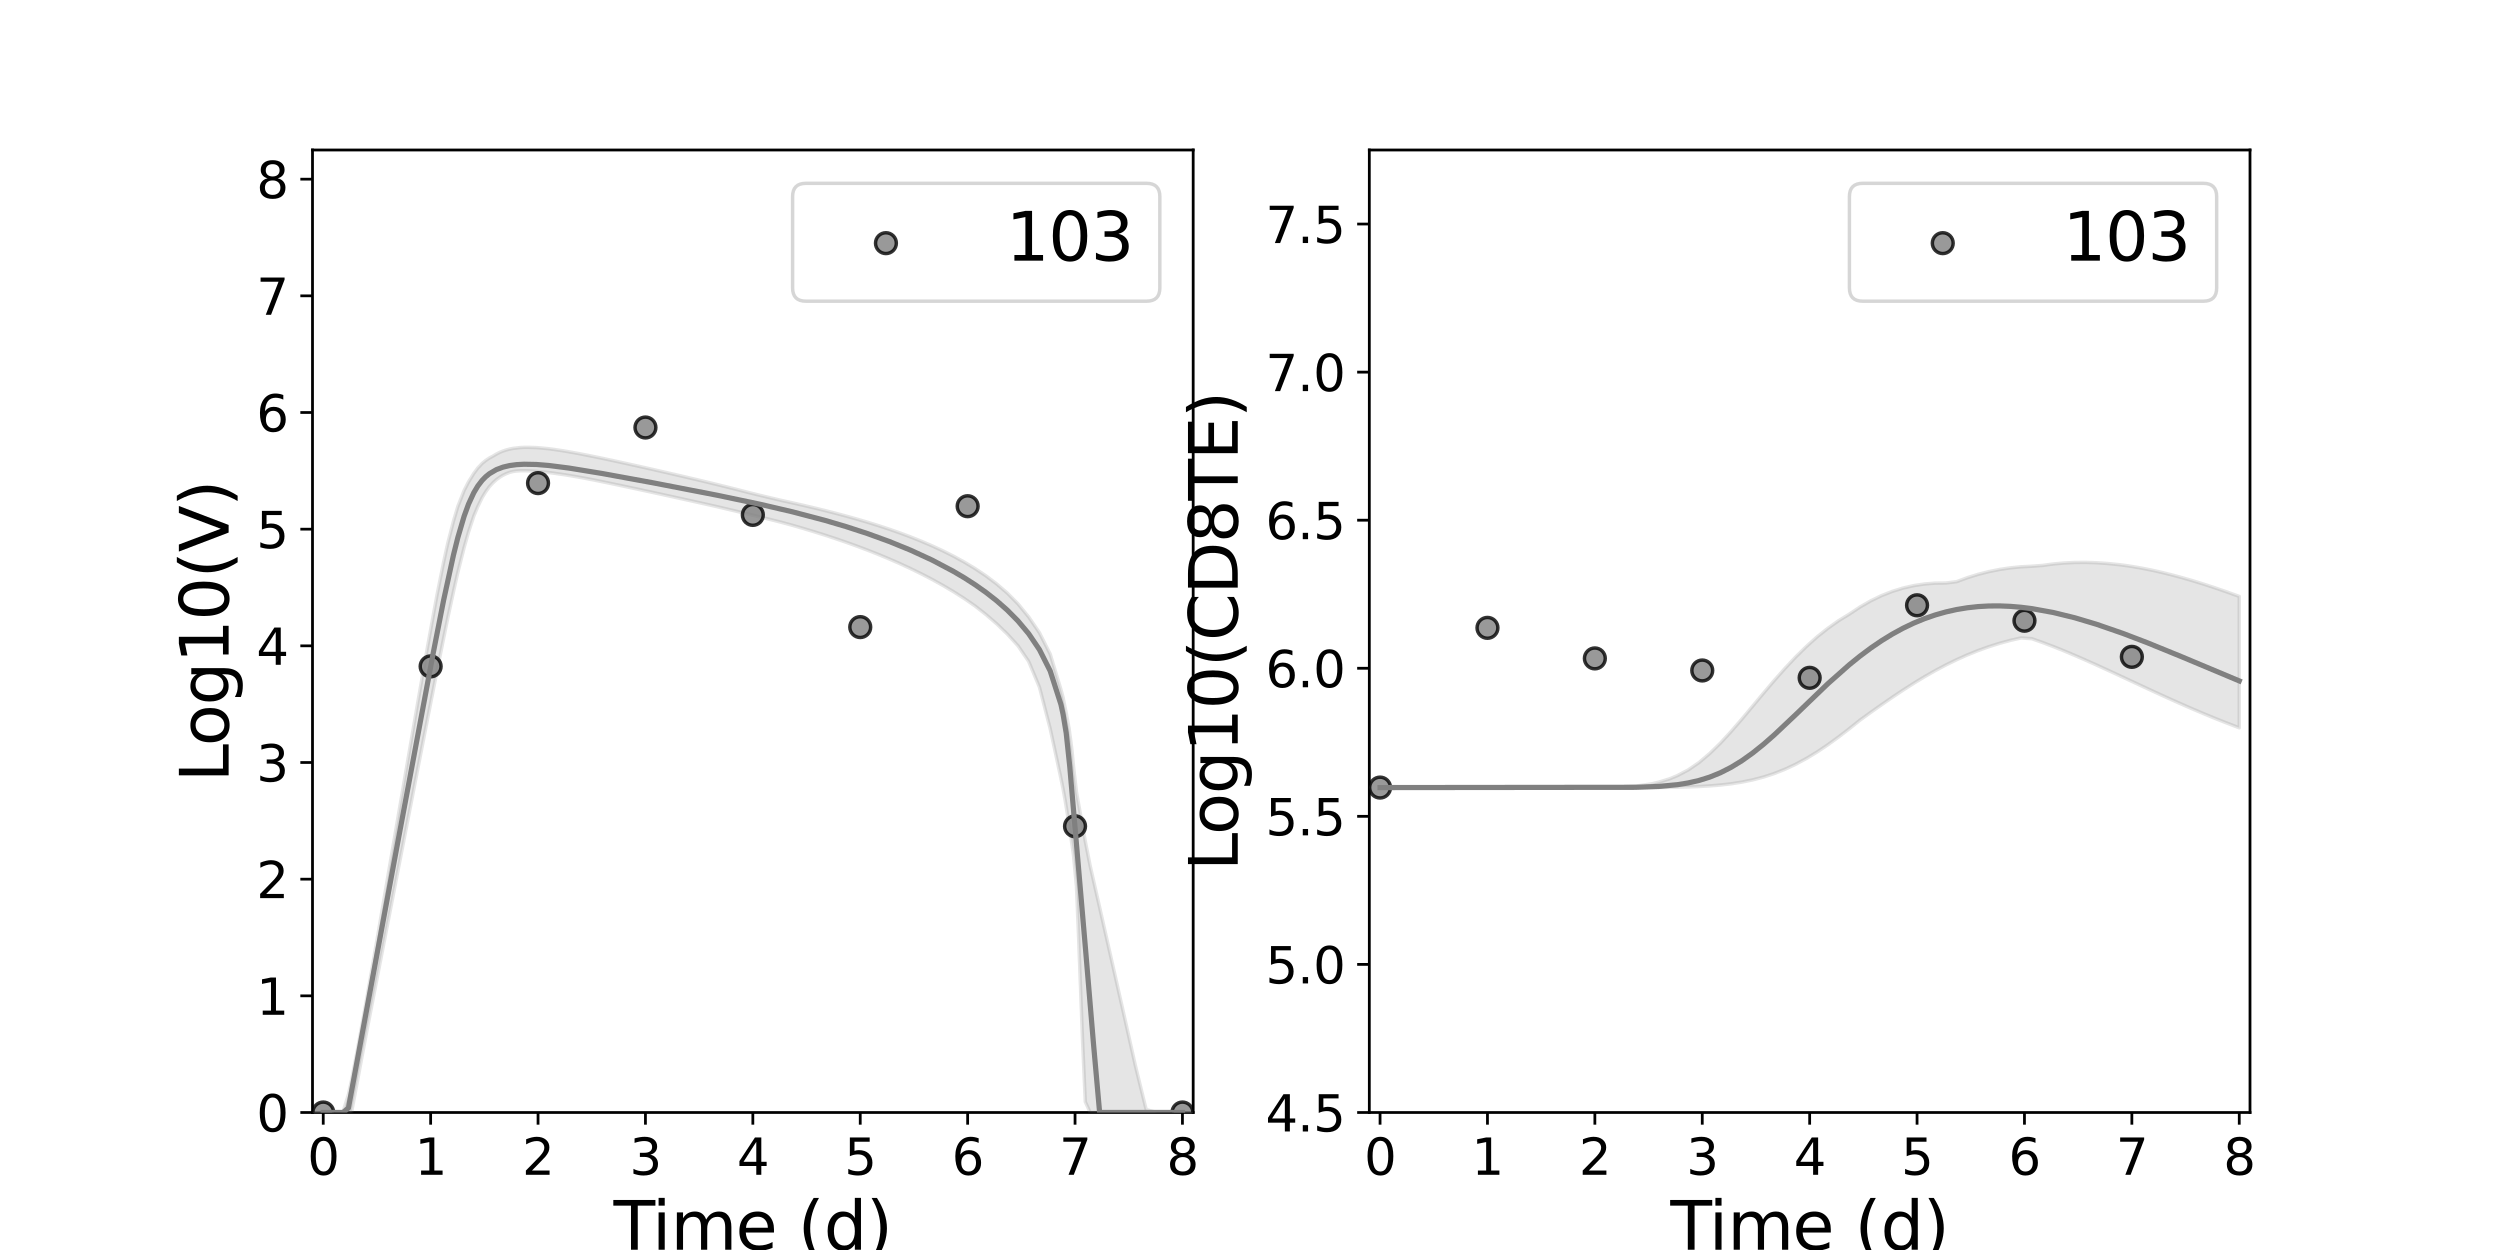 <?xml version="1.0" encoding="utf-8" standalone="no"?>
<!DOCTYPE svg PUBLIC "-//W3C//DTD SVG 1.1//EN"
  "http://www.w3.org/Graphics/SVG/1.1/DTD/svg11.dtd">
<svg xmlns:xlink="http://www.w3.org/1999/xlink" width="720pt" height="360pt" viewBox="0 0 720 360" xmlns="http://www.w3.org/2000/svg" version="1.1">
 <defs>
  <style type="text/css">*{stroke-linejoin: round; stroke-linecap: butt}</style>
 </defs>
 <g id="figure_1">
  <g id="patch_1">
   <path d="M 0 360 
L 720 360 
L 720 0 
L 0 0 
z
" style="fill: #ffffff"/>
  </g>
  <g id="axes_1">
   <g id="patch_2">
    <path d="M 90 320.4 
L 343.636 320.4 
L 343.636 43.2 
L 90 43.2 
z
" style="fill: #ffffff"/>
   </g>
   <g id="matplotlib.axis_1">
    <g id="xtick_1">
     <g id="line2d_1">
      <defs>
       <path id="m21524c7a70" d="M 0 0 
L 0 3.5 
" style="stroke: #000000; stroke-width: 0.8"/>
      </defs>
      <g>
       <use xlink:href="#m21524c7a70" x="93.093" y="320.4" style="stroke: #000000; stroke-width: 0.8"/>
      </g>
     </g>
     <g id="text_1">
      <!-- 0 -->
      <g transform="translate(88.512 338.342) scale(0.144 -0.144)">
       <defs>
        <path id="DejaVuSans-30" d="M 2034 4250 
Q 1547 4250 1301 3770 
Q 1056 3291 1056 2328 
Q 1056 1369 1301 889 
Q 1547 409 2034 409 
Q 2525 409 2770 889 
Q 3016 1369 3016 2328 
Q 3016 3291 2770 3770 
Q 2525 4250 2034 4250 
z
M 2034 4750 
Q 2819 4750 3233 4129 
Q 3647 3509 3647 2328 
Q 3647 1150 3233 529 
Q 2819 -91 2034 -91 
Q 1250 -91 836 529 
Q 422 1150 422 2328 
Q 422 3509 836 4129 
Q 1250 4750 2034 4750 
z
" transform="scale(0.016)"/>
       </defs>
       <use xlink:href="#DejaVuSans-30"/>
      </g>
     </g>
    </g>
    <g id="xtick_2">
     <g id="line2d_2">
      <g>
       <use xlink:href="#m21524c7a70" x="124.024" y="320.4" style="stroke: #000000; stroke-width: 0.8"/>
      </g>
     </g>
     <g id="text_2">
      <!-- 1 -->
      <g transform="translate(119.443 338.342) scale(0.144 -0.144)">
       <defs>
        <path id="DejaVuSans-31" d="M 794 531 
L 1825 531 
L 1825 4091 
L 703 3866 
L 703 4441 
L 1819 4666 
L 2450 4666 
L 2450 531 
L 3481 531 
L 3481 0 
L 794 0 
L 794 531 
z
" transform="scale(0.016)"/>
       </defs>
       <use xlink:href="#DejaVuSans-31"/>
      </g>
     </g>
    </g>
    <g id="xtick_3">
     <g id="line2d_3">
      <g>
       <use xlink:href="#m21524c7a70" x="154.956" y="320.4" style="stroke: #000000; stroke-width: 0.8"/>
      </g>
     </g>
     <g id="text_3">
      <!-- 2 -->
      <g transform="translate(150.375 338.342) scale(0.144 -0.144)">
       <defs>
        <path id="DejaVuSans-32" d="M 1228 531 
L 3431 531 
L 3431 0 
L 469 0 
L 469 531 
Q 828 903 1448 1529 
Q 2069 2156 2228 2338 
Q 2531 2678 2651 2914 
Q 2772 3150 2772 3378 
Q 2772 3750 2511 3984 
Q 2250 4219 1831 4219 
Q 1534 4219 1204 4116 
Q 875 4013 500 3803 
L 500 4441 
Q 881 4594 1212 4672 
Q 1544 4750 1819 4750 
Q 2544 4750 2975 4387 
Q 3406 4025 3406 3419 
Q 3406 3131 3298 2873 
Q 3191 2616 2906 2266 
Q 2828 2175 2409 1742 
Q 1991 1309 1228 531 
z
" transform="scale(0.016)"/>
       </defs>
       <use xlink:href="#DejaVuSans-32"/>
      </g>
     </g>
    </g>
    <g id="xtick_4">
     <g id="line2d_4">
      <g>
       <use xlink:href="#m21524c7a70" x="185.887" y="320.4" style="stroke: #000000; stroke-width: 0.8"/>
      </g>
     </g>
     <g id="text_4">
      <!-- 3 -->
      <g transform="translate(181.306 338.342) scale(0.144 -0.144)">
       <defs>
        <path id="DejaVuSans-33" d="M 2597 2516 
Q 3050 2419 3304 2112 
Q 3559 1806 3559 1356 
Q 3559 666 3084 287 
Q 2609 -91 1734 -91 
Q 1441 -91 1130 -33 
Q 819 25 488 141 
L 488 750 
Q 750 597 1062 519 
Q 1375 441 1716 441 
Q 2309 441 2620 675 
Q 2931 909 2931 1356 
Q 2931 1769 2642 2001 
Q 2353 2234 1838 2234 
L 1294 2234 
L 1294 2753 
L 1863 2753 
Q 2328 2753 2575 2939 
Q 2822 3125 2822 3475 
Q 2822 3834 2567 4026 
Q 2313 4219 1838 4219 
Q 1578 4219 1281 4162 
Q 984 4106 628 3988 
L 628 4550 
Q 988 4650 1302 4700 
Q 1616 4750 1894 4750 
Q 2613 4750 3031 4423 
Q 3450 4097 3450 3541 
Q 3450 3153 3228 2886 
Q 3006 2619 2597 2516 
z
" transform="scale(0.016)"/>
       </defs>
       <use xlink:href="#DejaVuSans-33"/>
      </g>
     </g>
    </g>
    <g id="xtick_5">
     <g id="line2d_5">
      <g>
       <use xlink:href="#m21524c7a70" x="216.818" y="320.4" style="stroke: #000000; stroke-width: 0.8"/>
      </g>
     </g>
     <g id="text_5">
      <!-- 4 -->
      <g transform="translate(212.237 338.342) scale(0.144 -0.144)">
       <defs>
        <path id="DejaVuSans-34" d="M 2419 4116 
L 825 1625 
L 2419 1625 
L 2419 4116 
z
M 2253 4666 
L 3047 4666 
L 3047 1625 
L 3713 1625 
L 3713 1100 
L 3047 1100 
L 3047 0 
L 2419 0 
L 2419 1100 
L 313 1100 
L 313 1709 
L 2253 4666 
z
" transform="scale(0.016)"/>
       </defs>
       <use xlink:href="#DejaVuSans-34"/>
      </g>
     </g>
    </g>
    <g id="xtick_6">
     <g id="line2d_6">
      <g>
       <use xlink:href="#m21524c7a70" x="247.749" y="320.4" style="stroke: #000000; stroke-width: 0.8"/>
      </g>
     </g>
     <g id="text_6">
      <!-- 5 -->
      <g transform="translate(243.168 338.342) scale(0.144 -0.144)">
       <defs>
        <path id="DejaVuSans-35" d="M 691 4666 
L 3169 4666 
L 3169 4134 
L 1269 4134 
L 1269 2991 
Q 1406 3038 1543 3061 
Q 1681 3084 1819 3084 
Q 2600 3084 3056 2656 
Q 3513 2228 3513 1497 
Q 3513 744 3044 326 
Q 2575 -91 1722 -91 
Q 1428 -91 1123 -41 
Q 819 9 494 109 
L 494 744 
Q 775 591 1075 516 
Q 1375 441 1709 441 
Q 2250 441 2565 725 
Q 2881 1009 2881 1497 
Q 2881 1984 2565 2268 
Q 2250 2553 1709 2553 
Q 1456 2553 1204 2497 
Q 953 2441 691 2322 
L 691 4666 
z
" transform="scale(0.016)"/>
       </defs>
       <use xlink:href="#DejaVuSans-35"/>
      </g>
     </g>
    </g>
    <g id="xtick_7">
     <g id="line2d_7">
      <g>
       <use xlink:href="#m21524c7a70" x="278.681" y="320.4" style="stroke: #000000; stroke-width: 0.8"/>
      </g>
     </g>
     <g id="text_7">
      <!-- 6 -->
      <g transform="translate(274.1 338.342) scale(0.144 -0.144)">
       <defs>
        <path id="DejaVuSans-36" d="M 2113 2584 
Q 1688 2584 1439 2293 
Q 1191 2003 1191 1497 
Q 1191 994 1439 701 
Q 1688 409 2113 409 
Q 2538 409 2786 701 
Q 3034 994 3034 1497 
Q 3034 2003 2786 2293 
Q 2538 2584 2113 2584 
z
M 3366 4563 
L 3366 3988 
Q 3128 4100 2886 4159 
Q 2644 4219 2406 4219 
Q 1781 4219 1451 3797 
Q 1122 3375 1075 2522 
Q 1259 2794 1537 2939 
Q 1816 3084 2150 3084 
Q 2853 3084 3261 2657 
Q 3669 2231 3669 1497 
Q 3669 778 3244 343 
Q 2819 -91 2113 -91 
Q 1303 -91 875 529 
Q 447 1150 447 2328 
Q 447 3434 972 4092 
Q 1497 4750 2381 4750 
Q 2619 4750 2861 4703 
Q 3103 4656 3366 4563 
z
" transform="scale(0.016)"/>
       </defs>
       <use xlink:href="#DejaVuSans-36"/>
      </g>
     </g>
    </g>
    <g id="xtick_8">
     <g id="line2d_8">
      <g>
       <use xlink:href="#m21524c7a70" x="309.612" y="320.4" style="stroke: #000000; stroke-width: 0.8"/>
      </g>
     </g>
     <g id="text_8">
      <!-- 7 -->
      <g transform="translate(305.031 338.342) scale(0.144 -0.144)">
       <defs>
        <path id="DejaVuSans-37" d="M 525 4666 
L 3525 4666 
L 3525 4397 
L 1831 0 
L 1172 0 
L 2766 4134 
L 525 4134 
L 525 4666 
z
" transform="scale(0.016)"/>
       </defs>
       <use xlink:href="#DejaVuSans-37"/>
      </g>
     </g>
    </g>
    <g id="xtick_9">
     <g id="line2d_9">
      <g>
       <use xlink:href="#m21524c7a70" x="340.543" y="320.4" style="stroke: #000000; stroke-width: 0.8"/>
      </g>
     </g>
     <g id="text_9">
      <!-- 8 -->
      <g transform="translate(335.962 338.342) scale(0.144 -0.144)">
       <defs>
        <path id="DejaVuSans-38" d="M 2034 2216 
Q 1584 2216 1326 1975 
Q 1069 1734 1069 1313 
Q 1069 891 1326 650 
Q 1584 409 2034 409 
Q 2484 409 2743 651 
Q 3003 894 3003 1313 
Q 3003 1734 2745 1975 
Q 2488 2216 2034 2216 
z
M 1403 2484 
Q 997 2584 770 2862 
Q 544 3141 544 3541 
Q 544 4100 942 4425 
Q 1341 4750 2034 4750 
Q 2731 4750 3128 4425 
Q 3525 4100 3525 3541 
Q 3525 3141 3298 2862 
Q 3072 2584 2669 2484 
Q 3125 2378 3379 2068 
Q 3634 1759 3634 1313 
Q 3634 634 3220 271 
Q 2806 -91 2034 -91 
Q 1263 -91 848 271 
Q 434 634 434 1313 
Q 434 1759 690 2068 
Q 947 2378 1403 2484 
z
M 1172 3481 
Q 1172 3119 1398 2916 
Q 1625 2713 2034 2713 
Q 2441 2713 2670 2916 
Q 2900 3119 2900 3481 
Q 2900 3844 2670 4047 
Q 2441 4250 2034 4250 
Q 1625 4250 1398 4047 
Q 1172 3844 1172 3481 
z
" transform="scale(0.016)"/>
       </defs>
       <use xlink:href="#DejaVuSans-38"/>
      </g>
     </g>
    </g>
    <g id="text_10">
     <!-- Time (d) -->
     <g transform="translate(176.693 359.925) scale(0.192 -0.192)">
      <defs>
       <path id="DejaVuSans-54" d="M -19 4666 
L 3928 4666 
L 3928 4134 
L 2272 4134 
L 2272 0 
L 1638 0 
L 1638 4134 
L -19 4134 
L -19 4666 
z
" transform="scale(0.016)"/>
       <path id="DejaVuSans-69" d="M 603 3500 
L 1178 3500 
L 1178 0 
L 603 0 
L 603 3500 
z
M 603 4863 
L 1178 4863 
L 1178 4134 
L 603 4134 
L 603 4863 
z
" transform="scale(0.016)"/>
       <path id="DejaVuSans-6d" d="M 3328 2828 
Q 3544 3216 3844 3400 
Q 4144 3584 4550 3584 
Q 5097 3584 5394 3201 
Q 5691 2819 5691 2113 
L 5691 0 
L 5113 0 
L 5113 2094 
Q 5113 2597 4934 2840 
Q 4756 3084 4391 3084 
Q 3944 3084 3684 2787 
Q 3425 2491 3425 1978 
L 3425 0 
L 2847 0 
L 2847 2094 
Q 2847 2600 2669 2842 
Q 2491 3084 2119 3084 
Q 1678 3084 1418 2786 
Q 1159 2488 1159 1978 
L 1159 0 
L 581 0 
L 581 3500 
L 1159 3500 
L 1159 2956 
Q 1356 3278 1631 3431 
Q 1906 3584 2284 3584 
Q 2666 3584 2933 3390 
Q 3200 3197 3328 2828 
z
" transform="scale(0.016)"/>
       <path id="DejaVuSans-65" d="M 3597 1894 
L 3597 1613 
L 953 1613 
Q 991 1019 1311 708 
Q 1631 397 2203 397 
Q 2534 397 2845 478 
Q 3156 559 3463 722 
L 3463 178 
Q 3153 47 2828 -22 
Q 2503 -91 2169 -91 
Q 1331 -91 842 396 
Q 353 884 353 1716 
Q 353 2575 817 3079 
Q 1281 3584 2069 3584 
Q 2775 3584 3186 3129 
Q 3597 2675 3597 1894 
z
M 3022 2063 
Q 3016 2534 2758 2815 
Q 2500 3097 2075 3097 
Q 1594 3097 1305 2825 
Q 1016 2553 972 2059 
L 3022 2063 
z
" transform="scale(0.016)"/>
       <path id="DejaVuSans-20" transform="scale(0.016)"/>
       <path id="DejaVuSans-28" d="M 1984 4856 
Q 1566 4138 1362 3434 
Q 1159 2731 1159 2009 
Q 1159 1288 1364 580 
Q 1569 -128 1984 -844 
L 1484 -844 
Q 1016 -109 783 600 
Q 550 1309 550 2009 
Q 550 2706 781 3412 
Q 1013 4119 1484 4856 
L 1984 4856 
z
" transform="scale(0.016)"/>
       <path id="DejaVuSans-64" d="M 2906 2969 
L 2906 4863 
L 3481 4863 
L 3481 0 
L 2906 0 
L 2906 525 
Q 2725 213 2448 61 
Q 2172 -91 1784 -91 
Q 1150 -91 751 415 
Q 353 922 353 1747 
Q 353 2572 751 3078 
Q 1150 3584 1784 3584 
Q 2172 3584 2448 3432 
Q 2725 3281 2906 2969 
z
M 947 1747 
Q 947 1113 1208 752 
Q 1469 391 1925 391 
Q 2381 391 2643 752 
Q 2906 1113 2906 1747 
Q 2906 2381 2643 2742 
Q 2381 3103 1925 3103 
Q 1469 3103 1208 2742 
Q 947 2381 947 1747 
z
" transform="scale(0.016)"/>
       <path id="DejaVuSans-29" d="M 513 4856 
L 1013 4856 
Q 1481 4119 1714 3412 
Q 1947 2706 1947 2009 
Q 1947 1309 1714 600 
Q 1481 -109 1013 -844 
L 513 -844 
Q 928 -128 1133 580 
Q 1338 1288 1338 2009 
Q 1338 2731 1133 3434 
Q 928 4138 513 4856 
z
" transform="scale(0.016)"/>
      </defs>
      <use xlink:href="#DejaVuSans-54"/>
      <use xlink:href="#DejaVuSans-69" x="57.959"/>
      <use xlink:href="#DejaVuSans-6d" x="85.742"/>
      <use xlink:href="#DejaVuSans-65" x="183.154"/>
      <use xlink:href="#DejaVuSans-20" x="244.678"/>
      <use xlink:href="#DejaVuSans-28" x="276.465"/>
      <use xlink:href="#DejaVuSans-64" x="315.479"/>
      <use xlink:href="#DejaVuSans-29" x="378.955"/>
     </g>
    </g>
   </g>
   <g id="matplotlib.axis_2">
    <g id="ytick_1">
     <g id="line2d_10">
      <defs>
       <path id="mc6da820e47" d="M 0 0 
L -3.5 0 
" style="stroke: #000000; stroke-width: 0.8"/>
      </defs>
      <g>
       <use xlink:href="#mc6da820e47" x="90" y="320.4" style="stroke: #000000; stroke-width: 0.8"/>
      </g>
     </g>
     <g id="text_11">
      <!-- 0 -->
      <g transform="translate(73.838 325.871) scale(0.144 -0.144)">
       <use xlink:href="#DejaVuSans-30"/>
      </g>
     </g>
    </g>
    <g id="ytick_2">
     <g id="line2d_11">
      <g>
       <use xlink:href="#mc6da820e47" x="90" y="286.8" style="stroke: #000000; stroke-width: 0.8"/>
      </g>
     </g>
     <g id="text_12">
      <!-- 1 -->
      <g transform="translate(73.838 292.271) scale(0.144 -0.144)">
       <use xlink:href="#DejaVuSans-31"/>
      </g>
     </g>
    </g>
    <g id="ytick_3">
     <g id="line2d_12">
      <g>
       <use xlink:href="#mc6da820e47" x="90" y="253.2" style="stroke: #000000; stroke-width: 0.8"/>
      </g>
     </g>
     <g id="text_13">
      <!-- 2 -->
      <g transform="translate(73.838 258.671) scale(0.144 -0.144)">
       <use xlink:href="#DejaVuSans-32"/>
      </g>
     </g>
    </g>
    <g id="ytick_4">
     <g id="line2d_13">
      <g>
       <use xlink:href="#mc6da820e47" x="90" y="219.6" style="stroke: #000000; stroke-width: 0.8"/>
      </g>
     </g>
     <g id="text_14">
      <!-- 3 -->
      <g transform="translate(73.838 225.071) scale(0.144 -0.144)">
       <use xlink:href="#DejaVuSans-33"/>
      </g>
     </g>
    </g>
    <g id="ytick_5">
     <g id="line2d_14">
      <g>
       <use xlink:href="#mc6da820e47" x="90" y="186" style="stroke: #000000; stroke-width: 0.8"/>
      </g>
     </g>
     <g id="text_15">
      <!-- 4 -->
      <g transform="translate(73.838 191.471) scale(0.144 -0.144)">
       <use xlink:href="#DejaVuSans-34"/>
      </g>
     </g>
    </g>
    <g id="ytick_6">
     <g id="line2d_15">
      <g>
       <use xlink:href="#mc6da820e47" x="90" y="152.4" style="stroke: #000000; stroke-width: 0.8"/>
      </g>
     </g>
     <g id="text_16">
      <!-- 5 -->
      <g transform="translate(73.838 157.871) scale(0.144 -0.144)">
       <use xlink:href="#DejaVuSans-35"/>
      </g>
     </g>
    </g>
    <g id="ytick_7">
     <g id="line2d_16">
      <g>
       <use xlink:href="#mc6da820e47" x="90" y="118.8" style="stroke: #000000; stroke-width: 0.8"/>
      </g>
     </g>
     <g id="text_17">
      <!-- 6 -->
      <g transform="translate(73.838 124.271) scale(0.144 -0.144)">
       <use xlink:href="#DejaVuSans-36"/>
      </g>
     </g>
    </g>
    <g id="ytick_8">
     <g id="line2d_17">
      <g>
       <use xlink:href="#mc6da820e47" x="90" y="85.2" style="stroke: #000000; stroke-width: 0.8"/>
      </g>
     </g>
     <g id="text_18">
      <!-- 7 -->
      <g transform="translate(73.838 90.671) scale(0.144 -0.144)">
       <use xlink:href="#DejaVuSans-37"/>
      </g>
     </g>
    </g>
    <g id="ytick_9">
     <g id="line2d_18">
      <g>
       <use xlink:href="#mc6da820e47" x="90" y="51.6" style="stroke: #000000; stroke-width: 0.8"/>
      </g>
     </g>
     <g id="text_19">
      <!-- 8 -->
      <g transform="translate(73.838 57.071) scale(0.144 -0.144)">
       <use xlink:href="#DejaVuSans-38"/>
      </g>
     </g>
    </g>
    <g id="text_20">
     <!-- Log10(V) -->
     <g transform="translate(65.845 225.224) rotate(-90) scale(0.192 -0.192)">
      <defs>
       <path id="DejaVuSans-4c" d="M 628 4666 
L 1259 4666 
L 1259 531 
L 3531 531 
L 3531 0 
L 628 0 
L 628 4666 
z
" transform="scale(0.016)"/>
       <path id="DejaVuSans-6f" d="M 1959 3097 
Q 1497 3097 1228 2736 
Q 959 2375 959 1747 
Q 959 1119 1226 758 
Q 1494 397 1959 397 
Q 2419 397 2687 759 
Q 2956 1122 2956 1747 
Q 2956 2369 2687 2733 
Q 2419 3097 1959 3097 
z
M 1959 3584 
Q 2709 3584 3137 3096 
Q 3566 2609 3566 1747 
Q 3566 888 3137 398 
Q 2709 -91 1959 -91 
Q 1206 -91 779 398 
Q 353 888 353 1747 
Q 353 2609 779 3096 
Q 1206 3584 1959 3584 
z
" transform="scale(0.016)"/>
       <path id="DejaVuSans-67" d="M 2906 1791 
Q 2906 2416 2648 2759 
Q 2391 3103 1925 3103 
Q 1463 3103 1205 2759 
Q 947 2416 947 1791 
Q 947 1169 1205 825 
Q 1463 481 1925 481 
Q 2391 481 2648 825 
Q 2906 1169 2906 1791 
z
M 3481 434 
Q 3481 -459 3084 -895 
Q 2688 -1331 1869 -1331 
Q 1566 -1331 1297 -1286 
Q 1028 -1241 775 -1147 
L 775 -588 
Q 1028 -725 1275 -790 
Q 1522 -856 1778 -856 
Q 2344 -856 2625 -561 
Q 2906 -266 2906 331 
L 2906 616 
Q 2728 306 2450 153 
Q 2172 0 1784 0 
Q 1141 0 747 490 
Q 353 981 353 1791 
Q 353 2603 747 3093 
Q 1141 3584 1784 3584 
Q 2172 3584 2450 3431 
Q 2728 3278 2906 2969 
L 2906 3500 
L 3481 3500 
L 3481 434 
z
" transform="scale(0.016)"/>
       <path id="DejaVuSans-56" d="M 1831 0 
L 50 4666 
L 709 4666 
L 2188 738 
L 3669 4666 
L 4325 4666 
L 2547 0 
L 1831 0 
z
" transform="scale(0.016)"/>
      </defs>
      <use xlink:href="#DejaVuSans-4c"/>
      <use xlink:href="#DejaVuSans-6f" x="53.963"/>
      <use xlink:href="#DejaVuSans-67" x="115.145"/>
      <use xlink:href="#DejaVuSans-31" x="178.621"/>
      <use xlink:href="#DejaVuSans-30" x="242.244"/>
      <use xlink:href="#DejaVuSans-28" x="305.867"/>
      <use xlink:href="#DejaVuSans-56" x="344.881"/>
      <use xlink:href="#DejaVuSans-29" x="413.289"/>
     </g>
    </g>
   </g>
   <g id="patch_3">
    <path d="M 90 320.4 
L 90 43.2 
" style="fill: none; stroke: #000000; stroke-width: 0.8; stroke-linejoin: miter; stroke-linecap: square"/>
   </g>
   <g id="patch_4">
    <path d="M 343.636 320.4 
L 343.636 43.2 
" style="fill: none; stroke: #000000; stroke-width: 0.8; stroke-linejoin: miter; stroke-linecap: square"/>
   </g>
   <g id="patch_5">
    <path d="M 90 320.4 
L 343.636 320.4 
" style="fill: none; stroke: #000000; stroke-width: 0.8; stroke-linejoin: miter; stroke-linecap: square"/>
   </g>
   <g id="patch_6">
    <path d="M 90 43.2 
L 343.636 43.2 
" style="fill: none; stroke: #000000; stroke-width: 0.8; stroke-linejoin: miter; stroke-linecap: square"/>
   </g>
   <g id="PolyCollection_1">
    <defs>
     <path id="m39f6815c5c" d="M 93.093 -39.6 
L 93.093 -39.6 
L 93.099 -39.6 
L 93.154 -39.6 
L 93.711 -39.6 
L 94.104 -39.6 
L 95.345 -39.6 
L 95.999 -39.6 
L 98.039 -39.6 
L 98.779 -39.6 
L 100.345 -39.6 
L 101.234 -39.6 
L 102.969 -48.769 
L 103.941 -54.02 
L 105.58 -62.719 
L 106.627 -68.105 
L 108.267 -76.553 
L 109.359 -82.176 
L 110.966 -90.446 
L 112.092 -96.244 
L 113.858 -105.345 
L 114.957 -111.019 
L 116.469 -118.78 
L 117.613 -124.664 
L 119.261 -133.126 
L 120.397 -138.97 
L 121.937 -146.837 
L 123.102 -152.793 
L 124.771 -161.25 
L 125.939 -167.16 
L 127.761 -176.156 
L 128.941 -181.91 
L 130.614 -189.656 
L 131.856 -195.141 
L 133.662 -202.292 
L 134.927 -206.751 
L 136.454 -211.364 
L 137.613 -214.119 
L 138.851 -216.667 
L 139.868 -218.349 
L 140.944 -219.834 
L 142.021 -221.01 
L 142.967 -221.862 
L 143.913 -222.554 
L 144.858 -223.121 
L 145.804 -223.582 
L 146.76 -223.957 
L 147.764 -224.21 
L 148.785 -224.353 
L 149.85 -224.421 
L 150.945 -224.429 
L 152.09 -224.413 
L 154.519 -224.26 
L 155.775 -224.161 
L 158.084 -223.9 
L 159.512 -223.722 
L 162.315 -223.312 
L 163.847 -223.075 
L 166.603 -222.599 
L 168.325 -222.284 
L 171.418 -221.68 
L 173.36 -221.286 
L 176.453 -220.647 
L 178.735 -220.167 
L 181.828 -219.509 
L 184.921 -218.844 
L 188.014 -218.173 
L 191.107 -217.499 
L 194.201 -216.82 
L 197.294 -216.139 
L 200.387 -215.453 
L 203.48 -214.763 
L 206.573 -214.06 
L 209.666 -213.331 
L 212.759 -212.596 
L 215.852 -211.853 
L 218.946 -211.099 
L 222.039 -210.333 
L 225.132 -209.552 
L 228.225 -208.709 
L 231.318 -207.81 
L 234.411 -206.876 
L 237.504 -205.903 
L 240.597 -204.887 
L 243.691 -203.825 
L 246.784 -202.713 
L 249.877 -201.547 
L 252.97 -200.322 
L 256.063 -199.034 
L 259.156 -197.677 
L 262.249 -196.244 
L 265.343 -194.728 
L 268.436 -193.121 
L 271.529 -191.41 
L 274.622 -189.582 
L 277.715 -187.618 
L 280.808 -185.479 
L 283.901 -183.051 
L 286.994 -180.383 
L 290.088 -177.407 
L 293.181 -174.018 
L 296.274 -169.477 
L 299.367 -162.074 
L 302.46 -150.123 
L 305.553 -135.788 
L 306.172 -132.756 
L 306.79 -129.353 
L 307.063 -127.668 
L 307.748 -123.407 
L 307.861 -122.69 
L 307.903 -122.405 
L 307.921 -122.282 
L 307.922 -122.275 
L 307.932 -122.207 
L 307.943 -122.13 
L 307.964 -121.986 
L 307.969 -121.953 
L 307.979 -121.886 
L 307.987 -121.827 
L 308 -121.74 
L 308.084 -121.164 
L 308.261 -119.952 
L 308.756 -116.559 
L 309.152 -113.846 
L 310.026 -104.702 
L 310.622 -90.387 
L 311.799 -59.679 
L 312.569 -42.669 
L 313.972 -39.6 
L 314.925 -39.6 
L 316.693 -39.6 
L 318.023 -39.6 
L 320.967 -39.6 
L 323.912 -39.6 
L 327.005 -39.6 
L 330.098 -39.6 
L 333.191 -39.6 
L 336.284 -39.6 
L 339.378 -39.6 
L 340.543 -39.6 
L 340.543 -39.6 
L 340.543 -39.6 
L 339.378 -39.6 
L 336.284 -39.6 
L 333.191 -39.6 
L 330.098 -40.446 
L 327.005 -53.028 
L 323.912 -66.787 
L 320.967 -79.822 
L 318.023 -92.808 
L 316.693 -98.675 
L 314.925 -106.443 
L 313.972 -110.627 
L 312.569 -117.698 
L 311.799 -121.986 
L 310.622 -128.533 
L 310.026 -131.831 
L 309.152 -139.411 
L 308.756 -143.629 
L 308.261 -147.512 
L 308.084 -148.704 
L 308 -149.357 
L 307.987 -149.462 
L 307.979 -149.532 
L 307.969 -149.612 
L 307.964 -149.652 
L 307.943 -149.824 
L 307.932 -149.917 
L 307.922 -149.998 
L 307.921 -150.006 
L 307.903 -150.153 
L 307.861 -150.372 
L 307.748 -150.973 
L 307.063 -154.691 
L 306.79 -156.044 
L 306.172 -159.102 
L 305.553 -161.389 
L 302.46 -171.612 
L 299.367 -177.752 
L 296.274 -182.303 
L 293.181 -186.089 
L 290.088 -189.208 
L 286.994 -191.869 
L 283.901 -194.195 
L 280.808 -196.263 
L 277.715 -198.125 
L 274.622 -199.819 
L 271.529 -201.371 
L 268.436 -202.803 
L 265.343 -204.13 
L 262.249 -205.367 
L 259.156 -206.523 
L 256.063 -207.607 
L 252.97 -208.628 
L 249.877 -209.592 
L 246.784 -210.505 
L 243.691 -211.373 
L 240.597 -212.199 
L 237.504 -212.989 
L 234.411 -213.746 
L 231.318 -214.475 
L 228.225 -215.179 
L 225.132 -215.861 
L 222.039 -216.593 
L 218.946 -217.33 
L 215.852 -218.09 
L 212.759 -218.893 
L 209.666 -219.676 
L 206.573 -220.442 
L 203.48 -221.193 
L 200.387 -221.932 
L 197.294 -222.661 
L 194.201 -223.381 
L 191.107 -224.093 
L 188.014 -224.799 
L 184.921 -225.497 
L 181.828 -226.189 
L 178.735 -226.871 
L 176.453 -227.368 
L 173.36 -228.027 
L 171.418 -228.432 
L 168.325 -229.053 
L 166.603 -229.387 
L 163.847 -229.885 
L 162.315 -230.148 
L 159.512 -230.569 
L 158.084 -230.759 
L 155.775 -230.991 
L 154.519 -231.096 
L 152.09 -231.169 
L 150.945 -231.164 
L 149.85 -231.102 
L 148.785 -230.983 
L 147.764 -230.864 
L 146.76 -230.668 
L 145.804 -230.418 
L 144.858 -230.103 
L 143.913 -229.714 
L 142.967 -229.235 
L 142.021 -228.664 
L 140.944 -228.09 
L 139.868 -227.373 
L 138.851 -226.534 
L 137.613 -225.221 
L 136.454 -223.661 
L 134.927 -221.197 
L 133.662 -218.729 
L 131.856 -214.128 
L 130.614 -209.974 
L 128.941 -203.495 
L 127.761 -198.088 
L 125.939 -189.068 
L 124.771 -182.753 
L 123.102 -173.56 
L 121.937 -166.931 
L 120.397 -158.13 
L 119.261 -151.558 
L 117.613 -142.017 
L 116.469 -135.344 
L 114.957 -126.564 
L 113.858 -120.149 
L 112.092 -109.859 
L 110.966 -103.264 
L 109.359 -93.906 
L 108.267 -87.579 
L 106.627 -78.177 
L 105.58 -72.231 
L 103.941 -63.217 
L 102.969 -57.92 
L 101.234 -48.832 
L 100.345 -44.794 
L 98.779 -39.758 
L 98.039 -39.6 
L 95.999 -39.6 
L 95.345 -39.6 
L 94.104 -39.6 
L 93.711 -39.6 
L 93.154 -39.6 
L 93.099 -39.6 
L 93.093 -39.6 
z
" style="stroke: #808080; stroke-opacity: 0.2"/>
    </defs>
    <g clip-path="url(#p9d10f227c1)">
     <use xlink:href="#m39f6815c5c" x="0" y="360" style="fill: #808080; fill-opacity: 0.2; stroke: #808080; stroke-opacity: 0.2"/>
    </g>
   </g>
   <g id="legend_1">
    <g id="patch_7">
     <path d="M 232.108 86.742 
L 330.196 86.742 
Q 334.036 86.742 334.036 82.902 
L 334.036 56.64 
Q 334.036 52.8 330.196 52.8 
L 232.108 52.8 
Q 228.268 52.8 228.268 56.64 
L 228.268 82.902 
Q 228.268 86.742 232.108 86.742 
z
" style="fill: #ffffff; opacity: 0.8; stroke: #cccccc; stroke-linejoin: miter"/>
    </g>
    <g id="PathCollection_1">
     <defs>
      <path id="mecce83933f" d="M 0 3 
C 0.796 3 1.559 2.684 2.121 2.121 
C 2.684 1.559 3 0.796 3 0 
C 3 -0.796 2.684 -1.559 2.121 -2.121 
C 1.559 -2.684 0.796 -3 0 -3 
C -0.796 -3 -1.559 -2.684 -2.121 -2.121 
C -2.684 -1.559 -3 -0.796 -3 0 
C -3 0.796 -2.684 1.559 -2.121 2.121 
C -1.559 2.684 -0.796 3 0 3 
z
" style="stroke: #000000; stroke-opacity: 0.8"/>
     </defs>
     <g>
      <use xlink:href="#mecce83933f" x="255.148" y="70.029" style="fill: #808080; fill-opacity: 0.8; stroke: #000000; stroke-opacity: 0.8"/>
     </g>
    </g>
    <g id="text_21">
     <!-- 103 -->
     <g transform="translate(289.708 75.069) scale(0.192 -0.192)">
      <use xlink:href="#DejaVuSans-31"/>
      <use xlink:href="#DejaVuSans-30" x="63.623"/>
      <use xlink:href="#DejaVuSans-33" x="127.246"/>
     </g>
    </g>
   </g>
   <g id="PathCollection_2">
    <g clip-path="url(#p9d10f227c1)">
     <use xlink:href="#mecce83933f" x="93.093" y="320.4" style="fill: #808080; fill-opacity: 0.8; stroke: #000000; stroke-opacity: 0.8"/>
     <use xlink:href="#mecce83933f" x="124.024" y="191.916" style="fill: #808080; fill-opacity: 0.8; stroke: #000000; stroke-opacity: 0.8"/>
     <use xlink:href="#mecce83933f" x="154.956" y="139.134" style="fill: #808080; fill-opacity: 0.8; stroke: #000000; stroke-opacity: 0.8"/>
     <use xlink:href="#mecce83933f" x="185.887" y="123.122" style="fill: #808080; fill-opacity: 0.8; stroke: #000000; stroke-opacity: 0.8"/>
     <use xlink:href="#mecce83933f" x="216.818" y="148.291" style="fill: #808080; fill-opacity: 0.8; stroke: #000000; stroke-opacity: 0.8"/>
     <use xlink:href="#mecce83933f" x="247.749" y="180.605" style="fill: #808080; fill-opacity: 0.8; stroke: #000000; stroke-opacity: 0.8"/>
     <use xlink:href="#mecce83933f" x="278.681" y="145.788" style="fill: #808080; fill-opacity: 0.8; stroke: #000000; stroke-opacity: 0.8"/>
     <use xlink:href="#mecce83933f" x="309.612" y="237.969" style="fill: #808080; fill-opacity: 0.8; stroke: #000000; stroke-opacity: 0.8"/>
     <use xlink:href="#mecce83933f" x="340.543" y="320.4" style="fill: #808080; fill-opacity: 0.8; stroke: #000000; stroke-opacity: 0.8"/>
    </g>
   </g>
   <g id="line2d_19">
    <path d="M 93.093 320.4 
L 98.779 320.4 
L 100.345 319.104 
L 114.957 240.427 
L 124.771 188.046 
L 127.761 172.861 
L 130.614 159.783 
L 131.856 154.82 
L 133.662 148.684 
L 134.927 145.207 
L 136.454 141.901 
L 137.613 139.965 
L 138.851 138.352 
L 139.868 137.311 
L 140.944 136.432 
L 142.967 135.248 
L 144.858 134.536 
L 146.76 134.086 
L 148.785 133.815 
L 150.945 133.699 
L 154.519 133.773 
L 158.084 134.064 
L 163.847 134.8 
L 173.36 136.357 
L 188.014 139.04 
L 206.573 142.636 
L 218.946 145.239 
L 228.225 147.404 
L 237.504 149.844 
L 243.691 151.668 
L 249.877 153.685 
L 256.063 155.933 
L 262.249 158.453 
L 268.436 161.304 
L 274.622 164.571 
L 277.715 166.399 
L 280.808 168.387 
L 283.901 170.567 
L 286.994 172.984 
L 290.088 175.705 
L 293.181 178.831 
L 296.274 182.531 
L 299.367 187.112 
L 302.46 193.243 
L 305.553 202.887 
L 306.172 205.754 
L 307.063 211.093 
L 308.084 220.687 
L 312.569 272.621 
L 314.925 300.603 
L 316.693 320.4 
L 340.543 320.4 
L 340.543 320.4 
" clip-path="url(#p9d10f227c1)" style="fill: none; stroke: #808080; stroke-width: 1.5; stroke-linecap: square"/>
   </g>
  </g>
  <g id="axes_2">
   <g id="patch_8">
    <path d="M 394.364 320.4 
L 648 320.4 
L 648 43.2 
L 394.364 43.2 
z
" style="fill: #ffffff"/>
   </g>
   <g id="matplotlib.axis_3">
    <g id="xtick_10">
     <g id="line2d_20">
      <g>
       <use xlink:href="#m21524c7a70" x="397.457" y="320.4" style="stroke: #000000; stroke-width: 0.8"/>
      </g>
     </g>
     <g id="text_22">
      <!-- 0 -->
      <g transform="translate(392.876 338.342) scale(0.144 -0.144)">
       <use xlink:href="#DejaVuSans-30"/>
      </g>
     </g>
    </g>
    <g id="xtick_11">
     <g id="line2d_21">
      <g>
       <use xlink:href="#m21524c7a70" x="428.388" y="320.4" style="stroke: #000000; stroke-width: 0.8"/>
      </g>
     </g>
     <g id="text_23">
      <!-- 1 -->
      <g transform="translate(423.807 338.342) scale(0.144 -0.144)">
       <use xlink:href="#DejaVuSans-31"/>
      </g>
     </g>
    </g>
    <g id="xtick_12">
     <g id="line2d_22">
      <g>
       <use xlink:href="#m21524c7a70" x="459.319" y="320.4" style="stroke: #000000; stroke-width: 0.8"/>
      </g>
     </g>
     <g id="text_24">
      <!-- 2 -->
      <g transform="translate(454.738 338.342) scale(0.144 -0.144)">
       <use xlink:href="#DejaVuSans-32"/>
      </g>
     </g>
    </g>
    <g id="xtick_13">
     <g id="line2d_23">
      <g>
       <use xlink:href="#m21524c7a70" x="490.251" y="320.4" style="stroke: #000000; stroke-width: 0.8"/>
      </g>
     </g>
     <g id="text_25">
      <!-- 3 -->
      <g transform="translate(485.67 338.342) scale(0.144 -0.144)">
       <use xlink:href="#DejaVuSans-33"/>
      </g>
     </g>
    </g>
    <g id="xtick_14">
     <g id="line2d_24">
      <g>
       <use xlink:href="#m21524c7a70" x="521.182" y="320.4" style="stroke: #000000; stroke-width: 0.8"/>
      </g>
     </g>
     <g id="text_26">
      <!-- 4 -->
      <g transform="translate(516.601 338.342) scale(0.144 -0.144)">
       <use xlink:href="#DejaVuSans-34"/>
      </g>
     </g>
    </g>
    <g id="xtick_15">
     <g id="line2d_25">
      <g>
       <use xlink:href="#m21524c7a70" x="552.113" y="320.4" style="stroke: #000000; stroke-width: 0.8"/>
      </g>
     </g>
     <g id="text_27">
      <!-- 5 -->
      <g transform="translate(547.532 338.342) scale(0.144 -0.144)">
       <use xlink:href="#DejaVuSans-35"/>
      </g>
     </g>
    </g>
    <g id="xtick_16">
     <g id="line2d_26">
      <g>
       <use xlink:href="#m21524c7a70" x="583.044" y="320.4" style="stroke: #000000; stroke-width: 0.8"/>
      </g>
     </g>
     <g id="text_28">
      <!-- 6 -->
      <g transform="translate(578.463 338.342) scale(0.144 -0.144)">
       <use xlink:href="#DejaVuSans-36"/>
      </g>
     </g>
    </g>
    <g id="xtick_17">
     <g id="line2d_27">
      <g>
       <use xlink:href="#m21524c7a70" x="613.976" y="320.4" style="stroke: #000000; stroke-width: 0.8"/>
      </g>
     </g>
     <g id="text_29">
      <!-- 7 -->
      <g transform="translate(609.395 338.342) scale(0.144 -0.144)">
       <use xlink:href="#DejaVuSans-37"/>
      </g>
     </g>
    </g>
    <g id="xtick_18">
     <g id="line2d_28">
      <g>
       <use xlink:href="#m21524c7a70" x="644.907" y="320.4" style="stroke: #000000; stroke-width: 0.8"/>
      </g>
     </g>
     <g id="text_30">
      <!-- 8 -->
      <g transform="translate(640.326 338.342) scale(0.144 -0.144)">
       <use xlink:href="#DejaVuSans-38"/>
      </g>
     </g>
    </g>
    <g id="text_31">
     <!-- Time (d) -->
     <g transform="translate(481.057 359.925) scale(0.192 -0.192)">
      <use xlink:href="#DejaVuSans-54"/>
      <use xlink:href="#DejaVuSans-69" x="57.959"/>
      <use xlink:href="#DejaVuSans-6d" x="85.742"/>
      <use xlink:href="#DejaVuSans-65" x="183.154"/>
      <use xlink:href="#DejaVuSans-20" x="244.678"/>
      <use xlink:href="#DejaVuSans-28" x="276.465"/>
      <use xlink:href="#DejaVuSans-64" x="315.479"/>
      <use xlink:href="#DejaVuSans-29" x="378.955"/>
     </g>
    </g>
   </g>
   <g id="matplotlib.axis_4">
    <g id="ytick_10">
     <g id="line2d_29">
      <g>
       <use xlink:href="#mc6da820e47" x="394.364" y="320.4" style="stroke: #000000; stroke-width: 0.8"/>
      </g>
     </g>
     <g id="text_32">
      <!-- 4.5 -->
      <g transform="translate(364.463 325.871) scale(0.144 -0.144)">
       <defs>
        <path id="DejaVuSans-2e" d="M 684 794 
L 1344 794 
L 1344 0 
L 684 0 
L 684 794 
z
" transform="scale(0.016)"/>
       </defs>
       <use xlink:href="#DejaVuSans-34"/>
       <use xlink:href="#DejaVuSans-2e" x="63.623"/>
       <use xlink:href="#DejaVuSans-35" x="95.41"/>
      </g>
     </g>
    </g>
    <g id="ytick_11">
     <g id="line2d_30">
      <g>
       <use xlink:href="#mc6da820e47" x="394.364" y="277.754" style="stroke: #000000; stroke-width: 0.8"/>
      </g>
     </g>
     <g id="text_33">
      <!-- 5.0 -->
      <g transform="translate(364.463 283.225) scale(0.144 -0.144)">
       <use xlink:href="#DejaVuSans-35"/>
       <use xlink:href="#DejaVuSans-2e" x="63.623"/>
       <use xlink:href="#DejaVuSans-30" x="95.41"/>
      </g>
     </g>
    </g>
    <g id="ytick_12">
     <g id="line2d_31">
      <g>
       <use xlink:href="#mc6da820e47" x="394.364" y="235.108" style="stroke: #000000; stroke-width: 0.8"/>
      </g>
     </g>
     <g id="text_34">
      <!-- 5.5 -->
      <g transform="translate(364.463 240.579) scale(0.144 -0.144)">
       <use xlink:href="#DejaVuSans-35"/>
       <use xlink:href="#DejaVuSans-2e" x="63.623"/>
       <use xlink:href="#DejaVuSans-35" x="95.41"/>
      </g>
     </g>
    </g>
    <g id="ytick_13">
     <g id="line2d_32">
      <g>
       <use xlink:href="#mc6da820e47" x="394.364" y="192.462" style="stroke: #000000; stroke-width: 0.8"/>
      </g>
     </g>
     <g id="text_35">
      <!-- 6.0 -->
      <g transform="translate(364.463 197.932) scale(0.144 -0.144)">
       <use xlink:href="#DejaVuSans-36"/>
       <use xlink:href="#DejaVuSans-2e" x="63.623"/>
       <use xlink:href="#DejaVuSans-30" x="95.41"/>
      </g>
     </g>
    </g>
    <g id="ytick_14">
     <g id="line2d_33">
      <g>
       <use xlink:href="#mc6da820e47" x="394.364" y="149.815" style="stroke: #000000; stroke-width: 0.8"/>
      </g>
     </g>
     <g id="text_36">
      <!-- 6.5 -->
      <g transform="translate(364.463 155.286) scale(0.144 -0.144)">
       <use xlink:href="#DejaVuSans-36"/>
       <use xlink:href="#DejaVuSans-2e" x="63.623"/>
       <use xlink:href="#DejaVuSans-35" x="95.41"/>
      </g>
     </g>
    </g>
    <g id="ytick_15">
     <g id="line2d_34">
      <g>
       <use xlink:href="#mc6da820e47" x="394.364" y="107.169" style="stroke: #000000; stroke-width: 0.8"/>
      </g>
     </g>
     <g id="text_37">
      <!-- 7.0 -->
      <g transform="translate(364.463 112.64) scale(0.144 -0.144)">
       <use xlink:href="#DejaVuSans-37"/>
       <use xlink:href="#DejaVuSans-2e" x="63.623"/>
       <use xlink:href="#DejaVuSans-30" x="95.41"/>
      </g>
     </g>
    </g>
    <g id="ytick_16">
     <g id="line2d_35">
      <g>
       <use xlink:href="#mc6da820e47" x="394.364" y="64.523" style="stroke: #000000; stroke-width: 0.8"/>
      </g>
     </g>
     <g id="text_38">
      <!-- 7.5 -->
      <g transform="translate(364.463 69.994) scale(0.144 -0.144)">
       <use xlink:href="#DejaVuSans-37"/>
       <use xlink:href="#DejaVuSans-2e" x="63.623"/>
       <use xlink:href="#DejaVuSans-35" x="95.41"/>
      </g>
     </g>
    </g>
    <g id="text_39">
     <!-- Log10(CD8TE) -->
     <g transform="translate(356.47 250.79) rotate(-90) scale(0.192 -0.192)">
      <defs>
       <path id="DejaVuSans-43" d="M 4122 4306 
L 4122 3641 
Q 3803 3938 3442 4084 
Q 3081 4231 2675 4231 
Q 1875 4231 1450 3742 
Q 1025 3253 1025 2328 
Q 1025 1406 1450 917 
Q 1875 428 2675 428 
Q 3081 428 3442 575 
Q 3803 722 4122 1019 
L 4122 359 
Q 3791 134 3420 21 
Q 3050 -91 2638 -91 
Q 1578 -91 968 557 
Q 359 1206 359 2328 
Q 359 3453 968 4101 
Q 1578 4750 2638 4750 
Q 3056 4750 3426 4639 
Q 3797 4528 4122 4306 
z
" transform="scale(0.016)"/>
       <path id="DejaVuSans-44" d="M 1259 4147 
L 1259 519 
L 2022 519 
Q 2988 519 3436 956 
Q 3884 1394 3884 2338 
Q 3884 3275 3436 3711 
Q 2988 4147 2022 4147 
L 1259 4147 
z
M 628 4666 
L 1925 4666 
Q 3281 4666 3915 4102 
Q 4550 3538 4550 2338 
Q 4550 1131 3912 565 
Q 3275 0 1925 0 
L 628 0 
L 628 4666 
z
" transform="scale(0.016)"/>
       <path id="DejaVuSans-45" d="M 628 4666 
L 3578 4666 
L 3578 4134 
L 1259 4134 
L 1259 2753 
L 3481 2753 
L 3481 2222 
L 1259 2222 
L 1259 531 
L 3634 531 
L 3634 0 
L 628 0 
L 628 4666 
z
" transform="scale(0.016)"/>
      </defs>
      <use xlink:href="#DejaVuSans-4c"/>
      <use xlink:href="#DejaVuSans-6f" x="53.963"/>
      <use xlink:href="#DejaVuSans-67" x="115.145"/>
      <use xlink:href="#DejaVuSans-31" x="178.621"/>
      <use xlink:href="#DejaVuSans-30" x="242.244"/>
      <use xlink:href="#DejaVuSans-28" x="305.867"/>
      <use xlink:href="#DejaVuSans-43" x="344.881"/>
      <use xlink:href="#DejaVuSans-44" x="414.705"/>
      <use xlink:href="#DejaVuSans-38" x="491.707"/>
      <use xlink:href="#DejaVuSans-54" x="555.33"/>
      <use xlink:href="#DejaVuSans-45" x="616.414"/>
      <use xlink:href="#DejaVuSans-29" x="679.598"/>
     </g>
    </g>
   </g>
   <g id="patch_9">
    <path d="M 394.364 320.4 
L 394.364 43.2 
" style="fill: none; stroke: #000000; stroke-width: 0.8; stroke-linejoin: miter; stroke-linecap: square"/>
   </g>
   <g id="patch_10">
    <path d="M 648 320.4 
L 648 43.2 
" style="fill: none; stroke: #000000; stroke-width: 0.8; stroke-linejoin: miter; stroke-linecap: square"/>
   </g>
   <g id="patch_11">
    <path d="M 394.364 320.4 
L 648 320.4 
" style="fill: none; stroke: #000000; stroke-width: 0.8; stroke-linejoin: miter; stroke-linecap: square"/>
   </g>
   <g id="patch_12">
    <path d="M 394.364 43.2 
L 648 43.2 
" style="fill: none; stroke: #000000; stroke-width: 0.8; stroke-linejoin: miter; stroke-linecap: square"/>
   </g>
   <g id="PolyCollection_2">
    <defs>
     <path id="m5752d121f6" d="M 397.457 -133.178 
L 397.457 -133.178 
L 397.462 -133.178 
L 397.518 -133.178 
L 398.075 -133.178 
L 398.468 -133.178 
L 399.708 -133.178 
L 400.363 -133.178 
L 402.402 -133.178 
L 403.143 -133.178 
L 404.708 -133.178 
L 405.598 -133.178 
L 407.333 -133.178 
L 408.305 -133.178 
L 409.943 -133.178 
L 410.991 -133.178 
L 412.63 -133.178 
L 413.723 -133.178 
L 415.329 -133.178 
L 416.456 -133.178 
L 418.221 -133.178 
L 419.321 -133.178 
L 420.833 -133.178 
L 421.977 -133.178 
L 423.625 -133.178 
L 424.761 -133.178 
L 426.301 -133.178 
L 427.465 -133.178 
L 429.135 -133.178 
L 430.303 -133.178 
L 432.125 -133.178 
L 433.305 -133.178 
L 434.978 -133.178 
L 436.22 -133.178 
L 438.026 -133.178 
L 439.291 -133.178 
L 440.817 -133.178 
L 441.976 -133.178 
L 443.214 -133.178 
L 444.231 -133.178 
L 445.308 -133.178 
L 446.385 -133.178 
L 447.33 -133.178 
L 448.276 -133.178 
L 449.222 -133.178 
L 450.168 -133.178 
L 451.124 -133.178 
L 452.127 -133.178 
L 453.149 -133.178 
L 454.214 -133.178 
L 455.308 -133.178 
L 456.454 -133.179 
L 458.883 -133.179 
L 460.139 -133.179 
L 462.448 -133.179 
L 463.875 -133.18 
L 466.678 -133.181 
L 468.21 -133.183 
L 470.967 -133.187 
L 472.689 -133.191 
L 475.782 -133.204 
L 477.724 -133.216 
L 480.817 -133.25 
L 483.099 -133.285 
L 486.192 -133.364 
L 489.285 -133.479 
L 492.378 -133.657 
L 495.471 -133.912 
L 498.564 -134.269 
L 501.657 -134.752 
L 504.75 -135.387 
L 507.844 -136.198 
L 510.937 -137.207 
L 514.03 -138.43 
L 517.123 -139.875 
L 520.216 -141.542 
L 523.309 -143.422 
L 526.402 -145.496 
L 529.495 -147.738 
L 532.589 -150.119 
L 535.682 -152.603 
L 538.775 -154.842 
L 541.868 -157.021 
L 544.961 -159.156 
L 548.054 -161.223 
L 551.147 -163.204 
L 554.241 -165.084 
L 557.334 -166.851 
L 560.427 -168.496 
L 563.52 -170.011 
L 566.613 -171.394 
L 569.706 -172.641 
L 572.799 -173.752 
L 575.892 -174.727 
L 578.986 -175.568 
L 582.079 -176.277 
L 585.172 -176.054 
L 588.265 -174.96 
L 591.358 -173.785 
L 594.451 -172.542 
L 597.544 -171.241 
L 600.637 -169.892 
L 603.731 -168.506 
L 606.824 -167.092 
L 609.917 -165.66 
L 610.535 -165.371 
L 611.154 -165.083 
L 611.427 -164.955 
L 612.111 -164.636 
L 612.225 -164.583 
L 612.267 -164.563 
L 612.284 -164.555 
L 612.285 -164.554 
L 612.295 -164.55 
L 612.307 -164.544 
L 612.328 -164.535 
L 612.333 -164.532 
L 612.342 -164.528 
L 612.351 -164.524 
L 612.364 -164.518 
L 612.448 -164.479 
L 612.624 -164.396 
L 613.119 -164.164 
L 613.515 -163.979 
L 614.389 -163.571 
L 614.986 -163.292 
L 616.163 -162.743 
L 616.933 -162.383 
L 618.336 -161.73 
L 619.289 -161.288 
L 621.056 -160.472 
L 622.387 -159.86 
L 625.331 -158.522 
L 628.276 -157.208 
L 631.369 -155.856 
L 634.462 -154.539 
L 637.555 -153.262 
L 640.648 -152.027 
L 643.741 -150.838 
L 644.907 -150.397 
L 644.907 -188.232 
L 644.907 -188.232 
L 643.741 -188.656 
L 640.648 -189.763 
L 637.555 -190.825 
L 634.462 -191.835 
L 631.369 -192.788 
L 628.276 -193.68 
L 625.331 -194.469 
L 622.387 -195.195 
L 621.056 -195.5 
L 619.289 -195.881 
L 618.336 -196.076 
L 616.933 -196.348 
L 616.163 -196.489 
L 614.986 -196.695 
L 614.389 -196.794 
L 613.515 -196.933 
L 613.119 -196.994 
L 612.624 -197.067 
L 612.448 -197.093 
L 612.364 -197.105 
L 612.351 -197.107 
L 612.342 -197.108 
L 612.333 -197.11 
L 612.328 -197.11 
L 612.307 -197.113 
L 612.295 -197.115 
L 612.285 -197.116 
L 612.284 -197.117 
L 612.267 -197.119 
L 612.225 -197.125 
L 612.111 -197.141 
L 611.427 -197.235 
L 611.154 -197.271 
L 610.535 -197.35 
L 609.917 -197.418 
L 606.824 -197.731 
L 603.731 -197.939 
L 600.637 -198.033 
L 597.544 -198.008 
L 594.451 -197.858 
L 591.358 -197.576 
L 588.265 -197.156 
L 585.172 -196.926 
L 582.079 -196.766 
L 578.986 -196.46 
L 575.892 -196.001 
L 572.799 -195.382 
L 569.706 -194.593 
L 566.613 -193.629 
L 563.52 -192.482 
L 560.427 -192.095 
L 557.334 -192.059 
L 554.241 -191.812 
L 551.147 -191.342 
L 548.054 -190.634 
L 544.961 -189.677 
L 541.868 -188.457 
L 538.775 -186.964 
L 535.682 -185.189 
L 532.589 -183.127 
L 529.495 -181.237 
L 526.402 -179.042 
L 523.309 -176.579 
L 520.216 -173.793 
L 517.123 -170.76 
L 514.03 -167.463 
L 510.937 -163.971 
L 507.844 -160.327 
L 504.75 -156.609 
L 501.657 -152.91 
L 498.564 -149.335 
L 495.471 -145.981 
L 492.378 -142.983 
L 489.285 -140.361 
L 486.192 -138.255 
L 483.099 -136.639 
L 480.817 -135.685 
L 477.724 -134.739 
L 475.782 -134.279 
L 472.689 -133.812 
L 470.967 -133.61 
L 468.21 -133.424 
L 466.678 -133.345 
L 463.875 -133.263 
L 462.448 -133.234 
L 460.139 -133.209 
L 458.883 -133.199 
L 456.454 -133.188 
L 455.308 -133.185 
L 454.214 -133.183 
L 453.149 -133.182 
L 452.127 -133.181 
L 451.124 -133.18 
L 450.168 -133.18 
L 449.222 -133.179 
L 448.276 -133.179 
L 447.33 -133.179 
L 446.385 -133.179 
L 445.308 -133.179 
L 444.231 -133.179 
L 443.214 -133.178 
L 441.976 -133.178 
L 440.817 -133.178 
L 439.291 -133.178 
L 438.026 -133.178 
L 436.22 -133.178 
L 434.978 -133.178 
L 433.305 -133.178 
L 432.125 -133.178 
L 430.303 -133.178 
L 429.135 -133.178 
L 427.465 -133.178 
L 426.301 -133.178 
L 424.761 -133.178 
L 423.625 -133.178 
L 421.977 -133.178 
L 420.833 -133.178 
L 419.321 -133.178 
L 418.221 -133.178 
L 416.456 -133.178 
L 415.329 -133.178 
L 413.723 -133.178 
L 412.63 -133.178 
L 410.991 -133.178 
L 409.943 -133.178 
L 408.305 -133.178 
L 407.333 -133.178 
L 405.598 -133.178 
L 404.708 -133.178 
L 403.143 -133.178 
L 402.402 -133.178 
L 400.363 -133.178 
L 399.708 -133.178 
L 398.468 -133.178 
L 398.075 -133.178 
L 397.518 -133.178 
L 397.462 -133.178 
L 397.457 -133.178 
z
" style="stroke: #808080; stroke-opacity: 0.2"/>
    </defs>
    <g clip-path="url(#p2ace8cbde2)">
     <use xlink:href="#m5752d121f6" x="0" y="360" style="fill: #808080; fill-opacity: 0.2; stroke: #808080; stroke-opacity: 0.2"/>
    </g>
   </g>
   <g id="legend_2">
    <g id="patch_13">
     <path d="M 536.472 86.742 
L 634.56 86.742 
Q 638.4 86.742 638.4 82.902 
L 638.4 56.64 
Q 638.4 52.8 634.56 52.8 
L 536.472 52.8 
Q 532.632 52.8 532.632 56.64 
L 532.632 82.902 
Q 532.632 86.742 536.472 86.742 
z
" style="fill: #ffffff; opacity: 0.8; stroke: #cccccc; stroke-linejoin: miter"/>
    </g>
    <g id="PathCollection_3">
     <g>
      <use xlink:href="#mecce83933f" x="559.512" y="70.029" style="fill: #808080; fill-opacity: 0.8; stroke: #000000; stroke-opacity: 0.8"/>
     </g>
    </g>
    <g id="text_40">
     <!-- 103 -->
     <g transform="translate(594.072 75.069) scale(0.192 -0.192)">
      <use xlink:href="#DejaVuSans-31"/>
      <use xlink:href="#DejaVuSans-30" x="63.623"/>
      <use xlink:href="#DejaVuSans-33" x="127.246"/>
     </g>
    </g>
   </g>
   <g id="PathCollection_4">
    <g clip-path="url(#p2ace8cbde2)">
     <use xlink:href="#mecce83933f" x="366.525" y="208.054" style="fill: #808080; fill-opacity: 0.8; stroke: #000000; stroke-opacity: 0.8"/>
     <use xlink:href="#mecce83933f" x="397.457" y="226.822" style="fill: #808080; fill-opacity: 0.8; stroke: #000000; stroke-opacity: 0.8"/>
     <use xlink:href="#mecce83933f" x="428.388" y="180.821" style="fill: #808080; fill-opacity: 0.8; stroke: #000000; stroke-opacity: 0.8"/>
     <use xlink:href="#mecce83933f" x="459.319" y="189.622" style="fill: #808080; fill-opacity: 0.8; stroke: #000000; stroke-opacity: 0.8"/>
     <use xlink:href="#mecce83933f" x="490.251" y="193.1" style="fill: #808080; fill-opacity: 0.8; stroke: #000000; stroke-opacity: 0.8"/>
     <use xlink:href="#mecce83933f" x="521.182" y="195.215" style="fill: #808080; fill-opacity: 0.8; stroke: #000000; stroke-opacity: 0.8"/>
     <use xlink:href="#mecce83933f" x="552.113" y="174.323" style="fill: #808080; fill-opacity: 0.8; stroke: #000000; stroke-opacity: 0.8"/>
     <use xlink:href="#mecce83933f" x="583.044" y="178.767" style="fill: #808080; fill-opacity: 0.8; stroke: #000000; stroke-opacity: 0.8"/>
     <use xlink:href="#mecce83933f" x="613.976" y="189.173" style="fill: #808080; fill-opacity: 0.8; stroke: #000000; stroke-opacity: 0.8"/>
    </g>
   </g>
   <g id="line2d_36">
    <path d="M 397.457 226.822 
L 470.967 226.74 
L 477.724 226.492 
L 483.099 225.988 
L 486.192 225.487 
L 489.285 224.777 
L 492.378 223.812 
L 495.471 222.555 
L 498.564 220.981 
L 501.657 219.085 
L 504.75 216.88 
L 507.844 214.4 
L 510.937 211.695 
L 517.123 205.852 
L 526.402 196.928 
L 532.589 191.451 
L 535.682 188.955 
L 538.775 186.646 
L 541.868 184.538 
L 544.961 182.636 
L 548.054 180.944 
L 551.147 179.461 
L 554.241 178.185 
L 557.334 177.111 
L 560.427 176.233 
L 563.52 175.543 
L 566.613 175.035 
L 569.706 174.698 
L 572.799 174.525 
L 575.892 174.506 
L 578.986 174.632 
L 582.079 174.894 
L 585.172 175.283 
L 591.358 176.403 
L 597.544 177.922 
L 603.731 179.769 
L 611.427 182.43 
L 618.336 185.071 
L 628.276 189.126 
L 644.907 196.1 
L 644.907 196.1 
" clip-path="url(#p2ace8cbde2)" style="fill: none; stroke: #808080; stroke-width: 1.5; stroke-linecap: square"/>
   </g>
  </g>
 </g>
 <defs>
  <clipPath id="p9d10f227c1">
   <rect x="90" y="43.2" width="253.636" height="277.2"/>
  </clipPath>
  <clipPath id="p2ace8cbde2">
   <rect x="394.364" y="43.2" width="253.636" height="277.2"/>
  </clipPath>
 </defs>
</svg>
